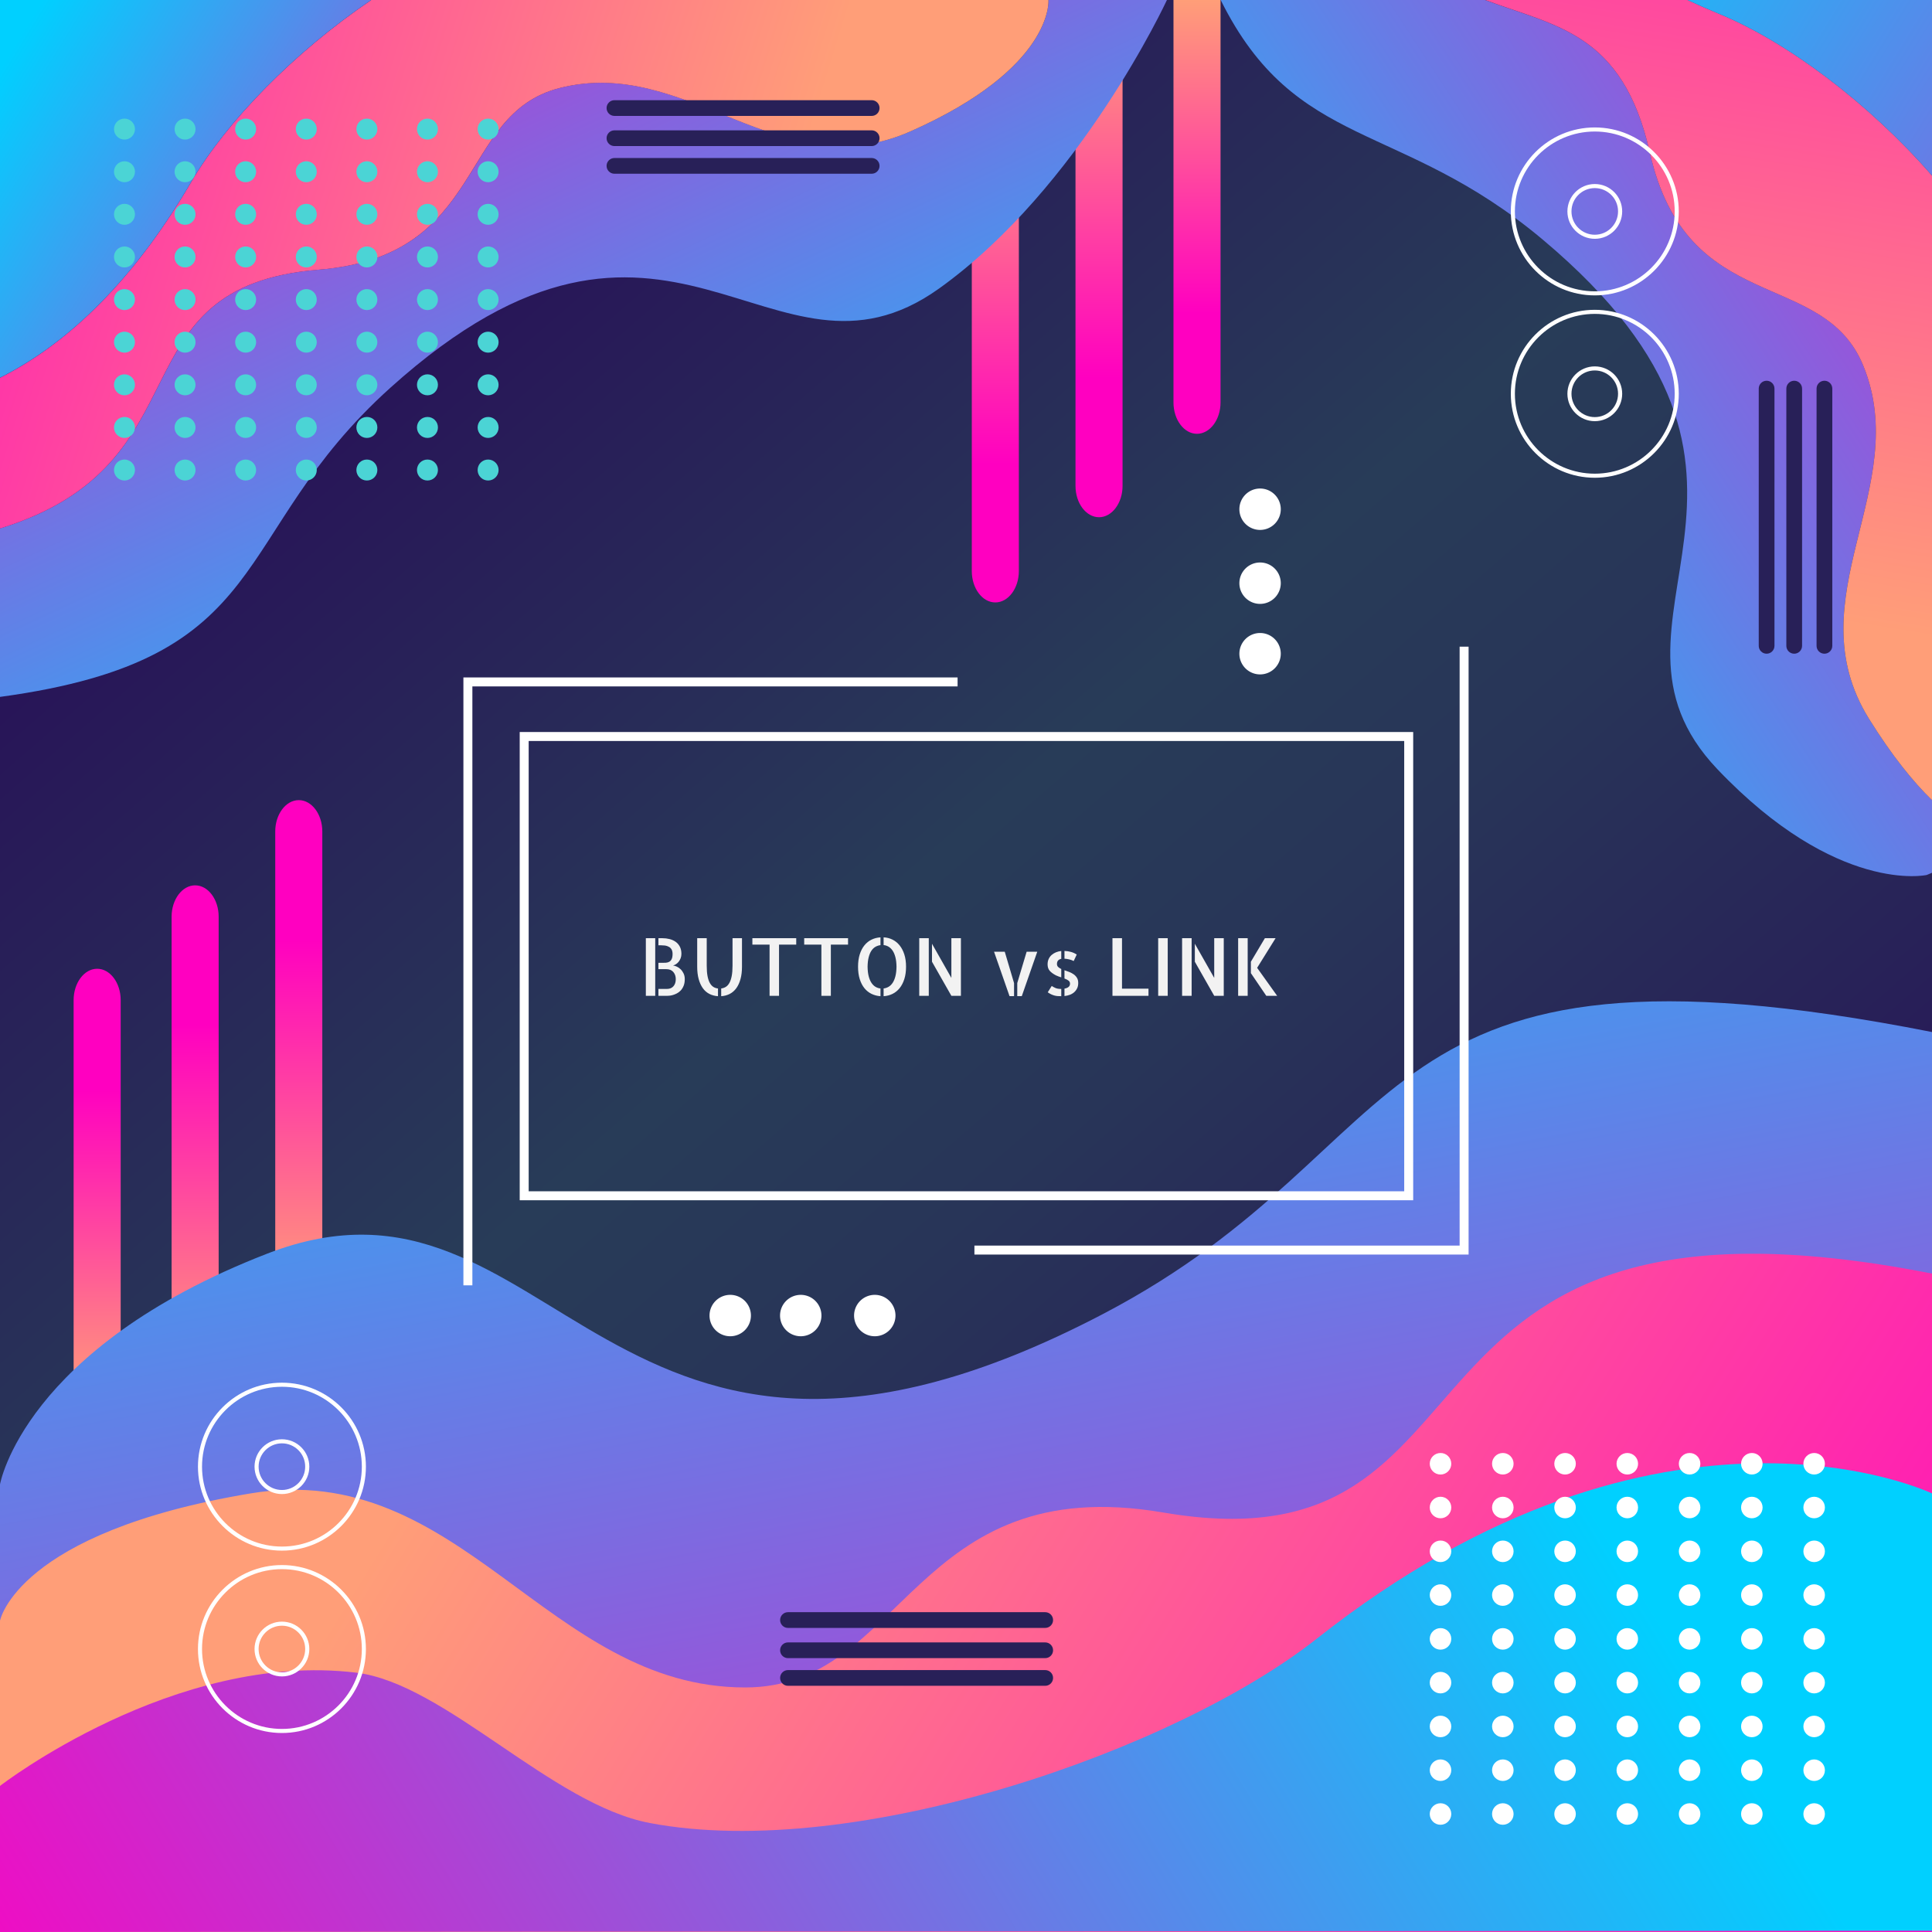 <?xml version="1.0" encoding="utf-8"?>
<svg id="master-artboard" viewBox="0 0 2800 2800" version="1.1" xmlns="http://www.w3.org/2000/svg" x="0px" y="0px" width="2800px" height="2800px" enable-background="new 0 0 2800 2800"><rect x="0" y="0" width="2800" height="2800" fill="#808080" stroke="none"/><defs><style id="ee-google-fonts">@import url(https://fonts.googleapis.com/css?family=Allerta+Stencil:400);</style></defs>
<linearGradient id="SVGID_1_" gradientUnits="userSpaceOnUse" x1="600.3" y1="478.183" x2="2196.282" y2="2317.876">
		<stop offset="0" style="stop-color:#281458"/>
		<stop offset="0.441" style="stop-color:#283C58"/>
		<stop offset="0.612" style="stop-color:#283558"/>
		<stop offset="0.856" style="stop-color:#282258"/>
		<stop offset="1" style="stop-color:#281458"/>
	</linearGradient><path d="M 0 0 H 2800 V 2800 H 0 V 0 Z" fill="url(#SVGID_1_)" transform="matrix(1, 0, 0, 1, 0, 0)"/><linearGradient id="SVGID_2_" gradientUnits="userSpaceOnUse" x1="3084.196" y1="671.649" x2="3084.196" y2="1209.12" gradientTransform="matrix(-1 0 0 -1 3366.996 2678.709)">
			<stop offset="0" style="stop-color:#FF9E78"/>
			<stop offset="0.973" style="stop-color:#FF00C0"/>
		</linearGradient><path fill="url(#SVGID_2_)" d="M316.9,2007.1v-678.6c0-25-15.3-45.4-34.1-45.4c-18.7,0-34.1,20.4-34.1,45.4v678.6H316.9z" transform="matrix(1, 0, 0, 1, 0, 0)"/><linearGradient id="SVGID_3_" gradientUnits="userSpaceOnUse" x1="2933.935" y1="795.165" x2="2933.935" y2="1332.635" gradientTransform="matrix(-1 0 0 -1 3366.996 2678.709)">
			<stop offset="0" style="stop-color:#FF9E78"/>
			<stop offset="0.973" style="stop-color:#FF00C0"/>
		</linearGradient><path fill="url(#SVGID_3_)" d="M467.1,1883.5V1205c0-25-15.3-45.4-34.1-45.4c-18.7,0-34.1,20.4-34.1,45.4v678.6H467.1z" transform="matrix(1, 0, 0, 1, 0, 0)"/><linearGradient id="SVGID_4_" gradientUnits="userSpaceOnUse" x1="3226.196" y1="646.025" x2="3226.196" y2="1112.727" gradientTransform="matrix(-1 0 0 -1 3366.996 2678.709)">
			<stop offset="0" style="stop-color:#FF9E78"/>
			<stop offset="0.973" style="stop-color:#FF00C0"/>
		</linearGradient><path fill="url(#SVGID_4_)" d="M174.9,2032.7v-583.3c0-25-15.3-45.4-34.1-45.4c-18.7,0-34.1,20.4-34.1,45.4v583.3H174.9z" transform="matrix(1, 0, 0, 1, 0, 0)"/><linearGradient id="SVGID_5_" gradientUnits="userSpaceOnUse" x1="1592.781" y1="25.623" x2="1592.781" y2="563.094">
			<stop offset="0" style="stop-color:#FF9E78"/>
			<stop offset="0.973" style="stop-color:#FF00C0"/>
		</linearGradient><path fill="url(#SVGID_5_)" d="M1558.7,25.6v678.6c0,25,15.3,45.4,34.1,45.4c18.7,0,34.1-20.4,34.1-45.4V25.6H1558.7z" transform="matrix(1, 0, 0, 1, 0, 0)"/><linearGradient id="SVGID_6_" gradientUnits="userSpaceOnUse" x1="1442.52" y1="149.139" x2="1442.52" y2="686.61">
			<stop offset="0" style="stop-color:#FF9E78"/>
			<stop offset="0.973" style="stop-color:#FF00C0"/>
		</linearGradient><path fill="url(#SVGID_6_)" d="M1408.4,149.1v678.6c0,25,15.3,45.4,34.1,45.4c18.7,0,34.1-20.4,34.1-45.4V149.1H1408.4z" transform="matrix(1, 0, 0, 1, 0, 0)"/><linearGradient id="SVGID_7_" gradientUnits="userSpaceOnUse" x1="1734.781" y1="0" x2="1734.781" y2="466.701">
			<stop offset="0" style="stop-color:#FF9E78"/>
			<stop offset="0.973" style="stop-color:#FF00C0"/>
		</linearGradient><path fill="url(#SVGID_7_)" d="M1700.7,0v583.3c0,25,15.3,45.4,34.1,45.4c18.7,0,34.1-20.4,34.1-45.4V0H1700.7z" transform="matrix(1, 0, 0, 1, 0, 0)"/><linearGradient id="SVGID_8_" gradientUnits="userSpaceOnUse" x1="1143.167" y1="797.384" x2="1677.491" y2="3606.955">
			<stop offset="1.753826e-03" style="stop-color:#00D0FF"/>
			<stop offset="0.973" style="stop-color:#FF00C0"/>
		</linearGradient><path fill="url(#SVGID_8_)" d="M2800,1495.7V2800H0v-648.7c0,0,34.1-197.3,386.9-334.3c420-163.1,489,465.6,1212.1,87.1&#10;&#9;&#9;&#9;C2069,1658.1,1965.1,1331,2800,1495.7z" transform="matrix(1, 0, 0, 1, 0, 0)"/><linearGradient id="SVGID_9_" gradientUnits="userSpaceOnUse" x1="744.674" y1="1919.236" x2="2816.94" y2="3195.7">
			<stop offset="0" style="stop-color:#FF9E78"/>
			<stop offset="0.973" style="stop-color:#FF00C0"/>
		</linearGradient><path fill="url(#SVGID_9_)" d="M2800,1845.8V2800H0v-451.1c0,0,23.9-127.9,362.9-184.5c305.6-51,430,281.2,717.1,281.2&#10;&#9;&#9;&#9;c231,0,243-315.6,606.1-253.5C2208.9,2281.5,1965.1,1681.1,2800,1845.8z" transform="matrix(1, 0, 0, 1, 0, 0)"/><linearGradient id="SVGID_10_" gradientUnits="userSpaceOnUse" x1="762.56" y1="2145.148" x2="2908.658" y2="3467.09" gradientTransform="matrix(-1 0 0 1 3049.6 0)">
			<stop offset="1.753826e-03" style="stop-color:#00D0FF"/>
			<stop offset="0.973" style="stop-color:#FF00C0"/>
		</linearGradient><path fill="url(#SVGID_10_)" d="M0,2800l2800-1.8v-633.8c0,0-389-186.5-891.9,210.7c-204,161.1-667.7,323.3-966.1,267&#10;&#9;&#9;&#9;c-142.6-26.9-297-202.5-426-218C252.6,2392.5,0,2588.3,0,2588.3V2800z" transform="matrix(1, 0, 0, 1, 0, 0)"/><linearGradient id="SVGID_11_" gradientUnits="userSpaceOnUse" x1="2058.617" y1="531.08" x2="2413.887" y2="2399.149" gradientTransform="matrix(-0.969 0.248 -0.248 -0.969 3273.976 1154.174)">
			<stop offset="1.753826e-03" style="stop-color:#00D0FF"/>
			<stop offset="0.973" style="stop-color:#FF00C0"/>
		</linearGradient><path fill="url(#SVGID_11_)" d="M565.8,561.9c403.4-363,551.4,30.6,795.1-143.7C1565.6,271.8,1691.2,0,1691.2,0h-171.7&#10;&#9;&#9;&#9;c0,0.4,8.3,98.4-200.3,190.5c-188.4,83.2-323.3-110.3-508.2-63c-148.8,38.1-104.5,243.4-348.6,263.2&#10;&#9;&#9;&#9;C161.7,415.2,305.4,672.2,0,765.8V1010C405.3,955.1,328,776,565.8,561.9z" transform="matrix(1, 0, 0, 1, 0, 0)"/><linearGradient id="SVGID_12_" gradientUnits="userSpaceOnUse" x1="1953.126" y1="1190.873" x2="3325.474" y2="2036.205" gradientTransform="matrix(-0.969 0.248 -0.248 -0.969 3273.976 1154.174)">
			<stop offset="0" style="stop-color:#FF9E78"/>
			<stop offset="0.973" style="stop-color:#FF00C0"/>
		</linearGradient><path fill="url(#SVGID_12_)" d="M462.3,390.8c244.1-19.8,199.8-225.1,348.6-263.2c184.9-47.3,319.8,146.2,508.2,63&#10;&#9;&#9;&#9;C1527.8,98.4,1519.5,0.4,1519.5,0l0,0H538C426.8,75.3,328.8,175.5,277.3,263.4C185.9,419.8,87.2,503.6,0,547.5v218.4&#10;&#9;&#9;&#9;C305.4,672.2,161.7,415.2,462.3,390.8z" transform="matrix(1, 0, 0, 1, 0, 0)"/><linearGradient id="SVGID_13_" gradientUnits="userSpaceOnUse" x1="-5.827" y1="104.447" x2="899.599" y2="662.167">
			<stop offset="1.753826e-03" style="stop-color:#00D0FF"/>
			<stop offset="0.973" style="stop-color:#FF00C0"/>
		</linearGradient><path fill="url(#SVGID_13_)" d="M358.9,0h-44.6H0v91.8v455.6c87.2-43.8,185.9-127.6,277.3-284C328.8,175.5,426.8,75.3,538,0H358.9&#10;&#9;&#9;&#9;z" transform="matrix(1, 0, 0, 1, 0, 0)"/><linearGradient id="SVGID_14_" gradientUnits="userSpaceOnUse" x1="271.032" y1="488.446" x2="626.301" y2="2356.516" gradientTransform="matrix(-0.38 -0.925 0.925 -0.38 1379.446 1431.971)">
			<stop offset="1.753826e-03" style="stop-color:#00D0FF"/>
			<stop offset="0.973" style="stop-color:#FF00C0"/>
		</linearGradient><path fill="url(#SVGID_14_)" d="M2235.9,347.3c415.7,348.9,46.5,550.3,253,767.4c173.5,182.3,303.4,153.4,303.4,153.4l7.7-3.2&#10;&#9;&#9;&#9;v-105.4c-27-26.2-57.8-63.8-91.4-118c-108.6-175,64.2-335.5-8.4-512.1c-58.4-142.1-255.6-69.6-309.2-308.6&#10;&#9;&#9;&#9;C2351.9,46.8,2253.9,38.1,2152.3,0h-383.2C1877.9,219,2028.9,173.5,2235.9,347.3z" transform="matrix(1, 0, 0, 1, 0, 0)"/><linearGradient id="SVGID_15_" gradientUnits="userSpaceOnUse" x1="126.091" y1="1187.549" x2="1503.925" y2="2036.26" gradientTransform="matrix(-0.38 -0.925 0.925 -0.38 1379.446 1431.971)">
			<stop offset="0" style="stop-color:#FF9E78"/>
			<stop offset="0.973" style="stop-color:#FF00C0"/>
		</linearGradient><path fill="url(#SVGID_15_)" d="M2391,220.9c53.6,238.9,250.7,166.5,309.2,308.6c72.6,176.5-100.2,337.1,8.4,512.1&#10;&#9;&#9;&#9;c33.6,54.1,64.4,91.8,91.4,118V254.4c-91.8-105.3-210.3-194-308.6-234.4c-15.9-6.5-31.2-13.2-45.9-20.1h-293.2&#10;&#9;&#9;&#9;C2253.9,38.1,2351.9,46.8,2391,220.9z" transform="matrix(1, 0, 0, 1, 0, 0)"/><linearGradient id="SVGID_16_" gradientUnits="userSpaceOnUse" x1="2260.235" y1="-205.267" x2="3775.92" y2="728.357">
			<stop offset="1.753826e-03" style="stop-color:#00D0FF"/>
			<stop offset="0.973" style="stop-color:#FF00C0"/>
		</linearGradient><path fill="url(#SVGID_16_)" d="M2737.2,0h-291.7c14.7,6.8,29.9,13.5,45.9,20.1c98.3,40.4,216.8,129.1,308.6,234.4V152.8V0H2737.2&#10;&#9;&#9;&#9;z" transform="matrix(1, 0, 0, 1, 0, 0)"/><g transform="matrix(1, 0, 0, 1, 0, 0)">
			<path fill="#4BD4D5" d="M195.6,187.1c0,8.4-6.8,15.2-15.2,15.2c-8.4,0-15.2-6.8-15.2-15.2c0-8.4,6.8-15.2,15.2-15.2&#10;&#9;&#9;&#9;&#9;C188.8,171.9,195.6,178.7,195.6,187.1z"/>
			<path fill="#4BD4D5" d="M283.4,187.1c0,8.4-6.8,15.2-15.2,15.2c-8.4,0-15.2-6.8-15.2-15.2c0-8.4,6.8-15.2,15.2-15.2&#10;&#9;&#9;&#9;&#9;C276.6,171.9,283.4,178.7,283.4,187.1z"/>
			<path fill="#4BD4D5" d="M371.2,187.1c0,8.4-6.8,15.2-15.2,15.2c-8.4,0-15.2-6.8-15.2-15.2c0-8.4,6.8-15.2,15.2-15.2&#10;&#9;&#9;&#9;&#9;C364.4,171.9,371.2,178.7,371.2,187.1z"/>
			<path fill="#4BD4D5" d="M459.1,187.1c0,8.4-6.8,15.2-15.2,15.2c-8.4,0-15.2-6.8-15.2-15.2c0-8.4,6.8-15.2,15.2-15.2&#10;&#9;&#9;&#9;&#9;C452.3,171.9,459.1,178.7,459.1,187.1z"/>
			<path fill="#4BD4D5" d="M546.9,187.1c0,8.4-6.8,15.2-15.2,15.2c-8.4,0-15.2-6.8-15.2-15.2c0-8.4,6.8-15.2,15.2-15.2&#10;&#9;&#9;&#9;&#9;C540.1,171.9,546.9,178.7,546.9,187.1z"/>
			<path fill="#4BD4D5" d="M634.7,187.1c0,8.4-6.8,15.2-15.2,15.2c-8.4,0-15.2-6.8-15.2-15.2c0-8.4,6.8-15.2,15.2-15.2&#10;&#9;&#9;&#9;&#9;C627.9,171.9,634.7,178.7,634.7,187.1z"/>
			<path fill="#4BD4D5" d="M722.6,187.1c0,8.4-6.8,15.2-15.2,15.2c-8.4,0-15.2-6.8-15.2-15.2c0-8.4,6.8-15.2,15.2-15.2&#10;&#9;&#9;&#9;&#9;C715.8,171.9,722.6,178.7,722.6,187.1z"/>
		</g><path fill="#4BD4D5" d="M195.6,248.9c0,8.4-6.8,15.2-15.2,15.2c-8.4,0-15.2-6.8-15.2-15.2c0-8.4,6.8-15.2,15.2-15.2&#10;&#9;&#9;&#9;&#9;C188.8,233.7,195.6,240.5,195.6,248.9z" transform="matrix(1, 0, 0, 1, 0, 0)"/><path fill="#4BD4D5" d="M283.4,248.9c0,8.4-6.8,15.2-15.2,15.2c-8.4,0-15.2-6.8-15.2-15.2c0-8.4,6.8-15.2,15.2-15.2&#10;&#9;&#9;&#9;&#9;C276.6,233.7,283.4,240.5,283.4,248.9z" transform="matrix(1, 0, 0, 1, 0, 0)"/><path fill="#4BD4D5" d="M371.2,248.9c0,8.4-6.8,15.2-15.2,15.2c-8.4,0-15.2-6.8-15.2-15.2c0-8.4,6.8-15.2,15.2-15.2&#10;&#9;&#9;&#9;&#9;C364.4,233.7,371.2,240.5,371.2,248.9z" transform="matrix(1, 0, 0, 1, 0, 0)"/><path fill="#4BD4D5" d="M459.1,248.9c0,8.4-6.8,15.2-15.2,15.2c-8.4,0-15.2-6.8-15.2-15.2c0-8.4,6.8-15.2,15.2-15.2&#10;&#9;&#9;&#9;&#9;C452.3,233.7,459.1,240.5,459.1,248.9z" transform="matrix(1, 0, 0, 1, 0, 0)"/><path fill="#4BD4D5" d="M546.9,248.9c0,8.4-6.8,15.2-15.2,15.2c-8.4,0-15.2-6.8-15.2-15.2c0-8.4,6.8-15.2,15.2-15.2&#10;&#9;&#9;&#9;&#9;C540.1,233.7,546.9,240.5,546.9,248.9z" transform="matrix(1, 0, 0, 1, 0, 0)"/><path fill="#4BD4D5" d="M634.7,248.9c0,8.4-6.8,15.2-15.2,15.2c-8.4,0-15.2-6.8-15.2-15.2c0-8.4,6.8-15.2,15.2-15.2&#10;&#9;&#9;&#9;&#9;C627.9,233.7,634.7,240.5,634.7,248.9z" transform="matrix(1, 0, 0, 1, 0, 0)"/><path fill="#4BD4D5" d="M722.6,248.9c0,8.4-6.8,15.2-15.2,15.2c-8.4,0-15.2-6.8-15.2-15.2c0-8.4,6.8-15.2,15.2-15.2&#10;&#9;&#9;&#9;&#9;C715.8,233.7,722.6,240.5,722.6,248.9z" transform="matrix(1, 0, 0, 1, 0, 0)"/><path fill="#4BD4D5" d="M195.6,310.6c0,8.4-6.8,15.2-15.2,15.2c-8.4,0-15.2-6.8-15.2-15.2c0-8.4,6.8-15.2,15.2-15.2&#10;&#9;&#9;&#9;&#9;C188.8,295.4,195.6,302.2,195.6,310.6z" transform="matrix(1, 0, 0, 1, 0, 0)"/><path fill="#4BD4D5" d="M283.4,310.6c0,8.4-6.8,15.2-15.2,15.2c-8.4,0-15.2-6.8-15.2-15.2c0-8.4,6.8-15.2,15.2-15.2&#10;&#9;&#9;&#9;&#9;C276.6,295.4,283.4,302.2,283.4,310.6z" transform="matrix(1, 0, 0, 1, 0, 0)"/><path fill="#4BD4D5" d="M371.2,310.6c0,8.4-6.8,15.2-15.2,15.2c-8.4,0-15.2-6.8-15.2-15.2c0-8.4,6.8-15.2,15.2-15.2&#10;&#9;&#9;&#9;&#9;C364.4,295.4,371.2,302.2,371.2,310.6z" transform="matrix(1, 0, 0, 1, 0, 0)"/><path fill="#4BD4D5" d="M459.1,310.6c0,8.4-6.8,15.2-15.2,15.2c-8.4,0-15.2-6.8-15.2-15.2c0-8.4,6.8-15.2,15.2-15.2&#10;&#9;&#9;&#9;&#9;C452.3,295.4,459.1,302.2,459.1,310.6z" transform="matrix(1, 0, 0, 1, 0, 0)"/><path fill="#4BD4D5" d="M546.9,310.6c0,8.4-6.8,15.2-15.2,15.2c-8.4,0-15.2-6.8-15.2-15.2c0-8.4,6.8-15.2,15.2-15.2&#10;&#9;&#9;&#9;&#9;C540.1,295.4,546.9,302.2,546.9,310.6z" transform="matrix(1, 0, 0, 1, 0, 0)"/><path fill="#4BD4D5" d="M634.7,310.6c0,8.4-6.8,15.2-15.2,15.2c-8.4,0-15.2-6.8-15.2-15.2c0-8.4,6.8-15.2,15.2-15.2&#10;&#9;&#9;&#9;&#9;C627.9,295.4,634.7,302.2,634.7,310.6z" transform="matrix(1, 0, 0, 1, 0, 0)"/><path fill="#4BD4D5" d="M722.6,310.6c0,8.4-6.8,15.2-15.2,15.2c-8.4,0-15.2-6.8-15.2-15.2c0-8.4,6.8-15.2,15.2-15.2&#10;&#9;&#9;&#9;&#9;C715.8,295.4,722.6,302.2,722.6,310.6z" transform="matrix(1, 0, 0, 1, 0, 0)"/><path fill="#4BD4D5" d="M195.6,372.4c0,8.4-6.8,15.2-15.2,15.2c-8.4,0-15.2-6.8-15.2-15.2c0-8.4,6.8-15.2,15.2-15.2&#10;&#9;&#9;&#9;&#9;C188.8,357.2,195.6,364,195.6,372.4z" transform="matrix(1, 0, 0, 1, 0, 0)"/><path fill="#4BD4D5" d="M283.4,372.4c0,8.4-6.8,15.2-15.2,15.2c-8.4,0-15.2-6.8-15.2-15.2c0-8.4,6.8-15.2,15.2-15.2&#10;&#9;&#9;&#9;&#9;C276.6,357.2,283.4,364,283.4,372.4z" transform="matrix(1, 0, 0, 1, 0, 0)"/><path fill="#4BD4D5" d="M371.2,372.4c0,8.4-6.8,15.2-15.2,15.2c-8.4,0-15.2-6.8-15.2-15.2c0-8.4,6.8-15.2,15.2-15.2&#10;&#9;&#9;&#9;&#9;C364.4,357.2,371.2,364,371.2,372.4z" transform="matrix(1, 0, 0, 1, 0, 0)"/><path fill="#4BD4D5" d="M459.1,372.4c0,8.4-6.8,15.2-15.2,15.2c-8.4,0-15.2-6.8-15.2-15.2c0-8.4,6.8-15.2,15.2-15.2&#10;&#9;&#9;&#9;&#9;C452.3,357.2,459.1,364,459.1,372.4z" transform="matrix(1, 0, 0, 1, 0, 0)"/><path fill="#4BD4D5" d="M546.9,372.4c0,8.4-6.8,15.2-15.2,15.2c-8.4,0-15.2-6.8-15.2-15.2c0-8.4,6.8-15.2,15.2-15.2&#10;&#9;&#9;&#9;&#9;C540.1,357.2,546.9,364,546.9,372.4z" transform="matrix(1, 0, 0, 1, 0, 0)"/><path fill="#4BD4D5" d="M634.7,372.4c0,8.4-6.8,15.2-15.2,15.2c-8.4,0-15.2-6.8-15.2-15.2c0-8.4,6.8-15.2,15.2-15.2&#10;&#9;&#9;&#9;&#9;C627.9,357.2,634.7,364,634.7,372.4z" transform="matrix(1, 0, 0, 1, 0, 0)"/><path fill="#4BD4D5" d="M722.6,372.4c0,8.4-6.8,15.2-15.2,15.2c-8.4,0-15.2-6.8-15.2-15.2c0-8.4,6.8-15.2,15.2-15.2&#10;&#9;&#9;&#9;&#9;C715.8,357.2,722.6,364,722.6,372.4z" transform="matrix(1, 0, 0, 1, 0, 0)"/><path fill="#4BD4D5" d="M195.6,434.2c0,8.4-6.8,15.2-15.2,15.2c-8.4,0-15.2-6.8-15.2-15.2S172,419,180.4,419&#10;&#9;&#9;&#9;&#9;C188.8,419,195.6,425.8,195.6,434.2z" transform="matrix(1, 0, 0, 1, 0, 0)"/><path fill="#4BD4D5" d="M283.4,434.2c0,8.4-6.8,15.2-15.2,15.2c-8.4,0-15.2-6.8-15.2-15.2s6.8-15.2,15.2-15.2&#10;&#9;&#9;&#9;&#9;C276.6,419,283.4,425.8,283.4,434.2z" transform="matrix(1, 0, 0, 1, 0, 0)"/><path fill="#4BD4D5" d="M371.2,434.2c0,8.4-6.8,15.2-15.2,15.2c-8.4,0-15.2-6.8-15.2-15.2c0-8.4,6.8-15.2,15.2-15.2&#10;&#9;&#9;&#9;&#9;C364.4,419,371.2,425.8,371.2,434.2z" transform="matrix(1, 0, 0, 1, 0, 0)"/><path fill="#4BD4D5" d="M459.1,434.2c0,8.4-6.8,15.2-15.2,15.2c-8.4,0-15.2-6.8-15.2-15.2c0-8.4,6.8-15.2,15.2-15.2&#10;&#9;&#9;&#9;&#9;C452.3,419,459.1,425.8,459.1,434.2z" transform="matrix(1, 0, 0, 1, 0, 0)"/><path fill="#4BD4D5" d="M546.9,434.2c0,8.4-6.8,15.2-15.2,15.2c-8.4,0-15.2-6.8-15.2-15.2c0-8.4,6.8-15.2,15.2-15.2&#10;&#9;&#9;&#9;&#9;C540.1,419,546.9,425.8,546.9,434.2z" transform="matrix(1, 0, 0, 1, 0, 0)"/><path fill="#4BD4D5" d="M634.7,434.2c0,8.4-6.8,15.2-15.2,15.2c-8.4,0-15.2-6.8-15.2-15.2s6.8-15.2,15.2-15.2&#10;&#9;&#9;&#9;&#9;C627.9,419,634.7,425.8,634.7,434.2z" transform="matrix(1, 0, 0, 1, 0, 0)"/><path fill="#4BD4D5" d="M722.6,434.2c0,8.4-6.8,15.2-15.2,15.2c-8.4,0-15.2-6.8-15.2-15.2S699,419,707.3,419&#10;&#9;&#9;&#9;&#9;C715.8,419,722.6,425.8,722.6,434.2z" transform="matrix(1, 0, 0, 1, 0, 0)"/><path fill="#4BD4D5" d="M195.6,495.9c0,8.4-6.8,15.2-15.2,15.2c-8.4,0-15.2-6.8-15.2-15.2c0-8.4,6.8-15.2,15.2-15.2&#10;&#9;&#9;&#9;&#9;C188.8,480.7,195.6,487.5,195.6,495.9z" transform="matrix(1, 0, 0, 1, 0, 0)"/><path fill="#4BD4D5" d="M283.4,495.9c0,8.4-6.8,15.2-15.2,15.2c-8.4,0-15.2-6.8-15.2-15.2c0-8.4,6.8-15.2,15.2-15.2&#10;&#9;&#9;&#9;&#9;C276.6,480.7,283.4,487.5,283.4,495.9z" transform="matrix(1, 0, 0, 1, 0, 0)"/><path fill="#4BD4D5" d="M371.2,495.9c0,8.4-6.8,15.2-15.2,15.2c-8.4,0-15.2-6.8-15.2-15.2c0-8.4,6.8-15.2,15.2-15.2&#10;&#9;&#9;&#9;&#9;C364.4,480.7,371.2,487.5,371.2,495.9z" transform="matrix(1, 0, 0, 1, 0, 0)"/><path fill="#4BD4D5" d="M459.1,495.9c0,8.4-6.8,15.2-15.2,15.2c-8.4,0-15.2-6.8-15.2-15.2c0-8.4,6.8-15.2,15.2-15.2&#10;&#9;&#9;&#9;&#9;C452.3,480.7,459.1,487.5,459.1,495.9z" transform="matrix(1, 0, 0, 1, 0, 0)"/><path fill="#4BD4D5" d="M546.9,495.9c0,8.4-6.8,15.2-15.2,15.2c-8.4,0-15.2-6.8-15.2-15.2c0-8.4,6.8-15.2,15.2-15.2&#10;&#9;&#9;&#9;&#9;C540.1,480.7,546.9,487.5,546.9,495.9z" transform="matrix(1, 0, 0, 1, 0, 0)"/><path fill="#4BD4D5" d="M634.7,495.9c0,8.4-6.8,15.2-15.2,15.2c-8.4,0-15.2-6.8-15.2-15.2c0-8.4,6.8-15.2,15.2-15.2&#10;&#9;&#9;&#9;&#9;C627.9,480.7,634.7,487.5,634.7,495.9z" transform="matrix(1, 0, 0, 1, 0, 0)"/><path fill="#4BD4D5" d="M722.6,495.9c0,8.4-6.8,15.2-15.2,15.2c-8.4,0-15.2-6.8-15.2-15.2c0-8.4,6.8-15.2,15.2-15.2&#10;&#9;&#9;&#9;&#9;C715.8,480.7,722.6,487.5,722.6,495.9z" transform="matrix(1, 0, 0, 1, 0, 0)"/><path fill="#4BD4D5" d="M195.6,557.7c0,8.4-6.8,15.2-15.2,15.2c-8.4,0-15.2-6.8-15.2-15.2c0-8.4,6.8-15.2,15.2-15.2&#10;&#9;&#9;&#9;&#9;C188.8,542.5,195.6,549.3,195.6,557.7z" transform="matrix(1, 0, 0, 1, 0, 0)"/><path fill="#4BD4D5" d="M283.4,557.7c0,8.4-6.8,15.2-15.2,15.2c-8.4,0-15.2-6.8-15.2-15.2c0-8.4,6.8-15.2,15.2-15.2&#10;&#9;&#9;&#9;&#9;C276.6,542.5,283.4,549.3,283.4,557.7z" transform="matrix(1, 0, 0, 1, 0, 0)"/><path fill="#4BD4D5" d="M371.2,557.7c0,8.4-6.8,15.2-15.2,15.2c-8.4,0-15.2-6.8-15.2-15.2c0-8.4,6.8-15.2,15.2-15.2&#10;&#9;&#9;&#9;&#9;C364.4,542.5,371.2,549.3,371.2,557.7z" transform="matrix(1, 0, 0, 1, 0, 0)"/><path fill="#4BD4D5" d="M459.1,557.7c0,8.4-6.8,15.2-15.2,15.2c-8.4,0-15.2-6.8-15.2-15.2c0-8.4,6.8-15.2,15.2-15.2&#10;&#9;&#9;&#9;&#9;C452.3,542.5,459.1,549.3,459.1,557.7z" transform="matrix(1, 0, 0, 1, 0, 0)"/><path fill="#4BD4D5" d="M546.9,557.7c0,8.4-6.8,15.2-15.2,15.2c-8.4,0-15.2-6.8-15.2-15.2c0-8.4,6.8-15.2,15.2-15.2&#10;&#9;&#9;&#9;&#9;C540.1,542.5,546.9,549.3,546.9,557.7z" transform="matrix(1, 0, 0, 1, 0, 0)"/><path fill="#4BD4D5" d="M634.7,557.7c0,8.4-6.8,15.2-15.2,15.2c-8.4,0-15.2-6.8-15.2-15.2c0-8.4,6.8-15.2,15.2-15.2&#10;&#9;&#9;&#9;&#9;C627.9,542.5,634.7,549.3,634.7,557.7z" transform="matrix(1, 0, 0, 1, 0, 0)"/><path fill="#4BD4D5" d="M722.6,557.7c0,8.4-6.8,15.2-15.2,15.2c-8.4,0-15.2-6.8-15.2-15.2c0-8.4,6.8-15.2,15.2-15.2&#10;&#9;&#9;&#9;&#9;C715.8,542.5,722.6,549.3,722.6,557.7z" transform="matrix(1, 0, 0, 1, 0, 0)"/><path fill="#4BD4D5" d="M195.6,619.5c0,8.4-6.8,15.2-15.2,15.2c-8.4,0-15.2-6.8-15.2-15.2c0-8.4,6.8-15.2,15.2-15.2&#10;&#9;&#9;&#9;&#9;C188.8,604.2,195.6,611.1,195.6,619.5z" transform="matrix(1, 0, 0, 1, 0, 0)"/><path fill="#4BD4D5" d="M283.4,619.5c0,8.4-6.8,15.2-15.2,15.2c-8.4,0-15.2-6.8-15.2-15.2c0-8.4,6.8-15.2,15.2-15.2&#10;&#9;&#9;&#9;&#9;C276.6,604.2,283.4,611.1,283.4,619.5z" transform="matrix(1, 0, 0, 1, 0, 0)"/><path fill="#4BD4D5" d="M371.2,619.5c0,8.4-6.8,15.2-15.2,15.2c-8.4,0-15.2-6.8-15.2-15.2c0-8.4,6.8-15.2,15.2-15.2&#10;&#9;&#9;&#9;&#9;C364.4,604.2,371.2,611,371.2,619.5z" transform="matrix(1, 0, 0, 1, 0, 0)"/><path fill="#4BD4D5" d="M459.1,619.5c0,8.4-6.8,15.2-15.2,15.2c-8.4,0-15.2-6.8-15.2-15.2c0-8.4,6.8-15.2,15.2-15.2&#10;&#9;&#9;&#9;&#9;C452.3,604.2,459.1,611,459.1,619.5z" transform="matrix(1, 0, 0, 1, 0, 0)"/><path fill="#4BD4D5" d="M546.9,619.5c0,8.4-6.8,15.2-15.2,15.2c-8.4,0-15.2-6.8-15.2-15.2c0-8.4,6.8-15.2,15.2-15.2&#10;&#9;&#9;&#9;&#9;C540.1,604.2,546.9,611,546.9,619.5z" transform="matrix(1, 0, 0, 1, 0, 0)"/><path fill="#4BD4D5" d="M634.7,619.5c0,8.4-6.8,15.2-15.2,15.2c-8.4,0-15.2-6.8-15.2-15.2c0-8.4,6.8-15.2,15.2-15.2&#10;&#9;&#9;&#9;&#9;C627.9,604.2,634.7,611.1,634.7,619.5z" transform="matrix(1, 0, 0, 1, 0, 0)"/><path fill="#4BD4D5" d="M722.6,619.5c0,8.4-6.8,15.2-15.2,15.2c-8.4,0-15.2-6.8-15.2-15.2c0-8.4,6.8-15.2,15.2-15.2&#10;&#9;&#9;&#9;&#9;C715.8,604.2,722.6,611.1,722.6,619.5z" transform="matrix(1, 0, 0, 1, 0, 0)"/><path fill="#4BD4D5" d="M195.6,681.2c0,8.4-6.8,15.2-15.2,15.2c-8.4,0-15.2-6.8-15.2-15.2c0-8.4,6.8-15.2,15.2-15.2&#10;&#9;&#9;&#9;&#9;C188.8,666,195.6,672.8,195.6,681.2z" transform="matrix(1, 0, 0, 1, 0, 0)"/><path fill="#4BD4D5" d="M283.4,681.2c0,8.4-6.8,15.2-15.2,15.2c-8.4,0-15.2-6.8-15.2-15.2c0-8.4,6.8-15.2,15.2-15.2&#10;&#9;&#9;&#9;&#9;C276.6,666,283.4,672.8,283.4,681.2z" transform="matrix(1, 0, 0, 1, 0, 0)"/><path fill="#4BD4D5" d="M371.2,681.2c0,8.4-6.8,15.2-15.2,15.2c-8.4,0-15.2-6.8-15.2-15.2c0-8.4,6.8-15.2,15.2-15.2&#10;&#9;&#9;&#9;&#9;C364.4,666,371.2,672.8,371.2,681.2z" transform="matrix(1, 0, 0, 1, 0, 0)"/><path fill="#4BD4D5" d="M459.1,681.2c0,8.4-6.8,15.2-15.2,15.2c-8.4,0-15.2-6.8-15.2-15.2c0-8.4,6.8-15.2,15.2-15.2&#10;&#9;&#9;&#9;&#9;C452.3,666,459.1,672.8,459.1,681.2z" transform="matrix(1, 0, 0, 1, 0, 0)"/><path fill="#4BD4D5" d="M546.9,681.2c0,8.4-6.8,15.2-15.2,15.2c-8.4,0-15.2-6.8-15.2-15.2c0-8.4,6.8-15.2,15.2-15.2&#10;&#9;&#9;&#9;&#9;C540.1,666,546.9,672.8,546.9,681.2z" transform="matrix(1, 0, 0, 1, 0, 0)"/><path fill="#4BD4D5" d="M634.7,681.2c0,8.4-6.8,15.2-15.2,15.2c-8.4,0-15.2-6.8-15.2-15.2c0-8.4,6.8-15.2,15.2-15.2&#10;&#9;&#9;&#9;&#9;C627.9,666,634.7,672.8,634.7,681.2z" transform="matrix(1, 0, 0, 1, 0, 0)"/><path fill="#4BD4D5" d="M722.6,681.2c0,8.4-6.8,15.2-15.2,15.2c-8.4,0-15.2-6.8-15.2-15.2c0-8.4,6.8-15.2,15.2-15.2&#10;&#9;&#9;&#9;&#9;C715.8,666,722.6,672.8,722.6,681.2z" transform="matrix(1, 0, 0, 1, 0, 0)"/><g transform="matrix(1, 0, 0, 1, 0, 0)">
			<path fill="#FFFFFF" d="M2103.3,2121.4c0,8.6-7,15.6-15.6,15.6c-8.6,0-15.6-7-15.6-15.6c0-8.6,7-15.6,15.6-15.6&#10;&#9;&#9;&#9;&#9;C2096.3,2105.7,2103.3,2112.7,2103.3,2121.4z"/>
			<path fill="#FFFFFF" d="M2193.6,2121.4c0,8.6-7,15.6-15.6,15.6c-8.6,0-15.6-7-15.6-15.6c0-8.6,7-15.6,15.6-15.6&#10;&#9;&#9;&#9;&#9;C2186.6,2105.7,2193.6,2112.7,2193.6,2121.4z"/>
			<path fill="#FFFFFF" d="M2283.8,2121.4c0,8.6-7,15.6-15.6,15.6c-8.6,0-15.6-7-15.6-15.6c0-8.6,7-15.6,15.6-15.6&#10;&#9;&#9;&#9;&#9;C2276.8,2105.7,2283.8,2112.7,2283.8,2121.4z"/>
			<path fill="#FFFFFF" d="M2374,2121.4c0,8.6-7,15.6-15.6,15.6s-15.6-7-15.6-15.6c0-8.6,7-15.6,15.6-15.6S2374,2112.7,2374,2121.4z&#10;&#9;&#9;&#9;&#9;"/>
			<path fill="#FFFFFF" d="M2464.3,2121.4c0,8.6-7,15.6-15.6,15.6c-8.6,0-15.6-7-15.6-15.6c0-8.6,7-15.6,15.6-15.6&#10;&#9;&#9;&#9;&#9;C2457.3,2105.7,2464.3,2112.7,2464.3,2121.4z"/>
			<path fill="#FFFFFF" d="M2554.5,2121.4c0,8.6-7,15.6-15.6,15.6c-8.6,0-15.6-7-15.6-15.6c0-8.6,7-15.6,15.6-15.6&#10;&#9;&#9;&#9;&#9;C2547.5,2105.7,2554.5,2112.7,2554.5,2121.4z"/>
			<path fill="#FFFFFF" d="M2644.8,2121.4c0,8.6-7,15.6-15.6,15.6c-8.6,0-15.6-7-15.6-15.6c0-8.6,7-15.6,15.6-15.6&#10;&#9;&#9;&#9;&#9;C2637.7,2105.7,2644.8,2112.7,2644.8,2121.4z"/>
		</g><path fill="#FFFFFF" d="M2103.3,2184.8c0,8.6-7,15.6-15.6,15.6c-8.6,0-15.6-7-15.6-15.6c0-8.6,7-15.6,15.6-15.6&#10;&#9;&#9;&#9;&#9;C2096.3,2169.2,2103.3,2176.2,2103.3,2184.8z" transform="matrix(1, 0, 0, 1, 0, 0)"/><path fill="#FFFFFF" d="M2193.6,2184.8c0,8.6-7,15.6-15.6,15.6c-8.6,0-15.6-7-15.6-15.6c0-8.6,7-15.6,15.6-15.6&#10;&#9;&#9;&#9;&#9;C2186.6,2169.2,2193.6,2176.2,2193.6,2184.8z" transform="matrix(1, 0, 0, 1, 0, 0)"/><path fill="#FFFFFF" d="M2283.8,2184.8c0,8.6-7,15.6-15.6,15.6c-8.6,0-15.6-7-15.6-15.6c0-8.6,7-15.6,15.6-15.6&#10;&#9;&#9;&#9;&#9;C2276.8,2169.2,2283.8,2176.2,2283.8,2184.8z" transform="matrix(1, 0, 0, 1, 0, 0)"/><path fill="#FFFFFF" d="M2374,2184.8c0,8.6-7,15.6-15.6,15.6s-15.6-7-15.6-15.6c0-8.6,7-15.6,15.6-15.6S2374,2176.2,2374,2184.8z&#10;&#9;&#9;&#9;&#9;" transform="matrix(1, 0, 0, 1, 0, 0)"/><path fill="#FFFFFF" d="M2464.3,2184.8c0,8.6-7,15.6-15.6,15.6c-8.6,0-15.6-7-15.6-15.6c0-8.6,7-15.6,15.6-15.6&#10;&#9;&#9;&#9;&#9;C2457.3,2169.2,2464.3,2176.2,2464.3,2184.8z" transform="matrix(1, 0, 0, 1, 0, 0)"/><path fill="#FFFFFF" d="M2554.5,2184.8c0,8.6-7,15.6-15.6,15.6c-8.6,0-15.6-7-15.6-15.6c0-8.6,7-15.6,15.6-15.6&#10;&#9;&#9;&#9;&#9;C2547.5,2169.2,2554.5,2176.2,2554.5,2184.8z" transform="matrix(1, 0, 0, 1, 0, 0)"/><path fill="#FFFFFF" d="M2644.8,2184.8c0,8.6-7,15.6-15.6,15.6c-8.6,0-15.6-7-15.6-15.6c0-8.6,7-15.6,15.6-15.6&#10;&#9;&#9;&#9;&#9;C2637.7,2169.2,2644.8,2176.2,2644.8,2184.8z" transform="matrix(1, 0, 0, 1, 0, 0)"/><path fill="#FFFFFF" d="M2103.3,2248.3c0,8.6-7,15.6-15.6,15.6c-8.6,0-15.6-7-15.6-15.6c0-8.6,7-15.6,15.6-15.6&#10;&#9;&#9;&#9;&#9;C2096.3,2232.6,2103.3,2239.6,2103.3,2248.3z" transform="matrix(1, 0, 0, 1, 0, 0)"/><path fill="#FFFFFF" d="M2193.6,2248.3c0,8.6-7,15.6-15.6,15.6c-8.6,0-15.6-7-15.6-15.6c0-8.6,7-15.6,15.6-15.6&#10;&#9;&#9;&#9;&#9;C2186.6,2232.6,2193.6,2239.6,2193.6,2248.3z" transform="matrix(1, 0, 0, 1, 0, 0)"/><path fill="#FFFFFF" d="M2283.8,2248.3c0,8.6-7,15.6-15.6,15.6c-8.6,0-15.6-7-15.6-15.6c0-8.6,7-15.6,15.6-15.6&#10;&#9;&#9;&#9;&#9;C2276.8,2232.6,2283.8,2239.6,2283.8,2248.3z" transform="matrix(1, 0, 0, 1, 0, 0)"/><path fill="#FFFFFF" d="M2374,2248.3c0,8.6-7,15.6-15.6,15.6s-15.6-7-15.6-15.6c0-8.6,7-15.6,15.6-15.6S2374,2239.6,2374,2248.3z&#10;&#9;&#9;&#9;&#9;" transform="matrix(1, 0, 0, 1, 0, 0)"/><path fill="#FFFFFF" d="M2464.3,2248.3c0,8.6-7,15.6-15.6,15.6c-8.6,0-15.6-7-15.6-15.6c0-8.6,7-15.6,15.6-15.6&#10;&#9;&#9;&#9;&#9;C2457.3,2232.6,2464.3,2239.6,2464.3,2248.3z" transform="matrix(1, 0, 0, 1, 0, 0)"/><path fill="#FFFFFF" d="M2554.5,2248.3c0,8.6-7,15.6-15.6,15.6c-8.6,0-15.6-7-15.6-15.6c0-8.6,7-15.6,15.6-15.6&#10;&#9;&#9;&#9;&#9;C2547.5,2232.6,2554.5,2239.6,2554.5,2248.3z" transform="matrix(1, 0, 0, 1, 0, 0)"/><path fill="#FFFFFF" d="M2644.8,2248.3c0,8.6-7,15.6-15.6,15.6c-8.6,0-15.6-7-15.6-15.6c0-8.6,7-15.6,15.6-15.6&#10;&#9;&#9;&#9;&#9;C2637.7,2232.6,2644.8,2239.6,2644.8,2248.3z" transform="matrix(1, 0, 0, 1, 0, 0)"/><path fill="#FFFFFF" d="M2103.3,2311.7c0,8.6-7,15.6-15.6,15.6c-8.6,0-15.6-7-15.6-15.6c0-8.6,7-15.6,15.6-15.6&#10;&#9;&#9;&#9;&#9;C2096.3,2296.1,2103.3,2303.1,2103.3,2311.7z" transform="matrix(1, 0, 0, 1, 0, 0)"/><path fill="#FFFFFF" d="M2193.6,2311.7c0,8.6-7,15.6-15.6,15.6c-8.6,0-15.6-7-15.6-15.6c0-8.6,7-15.6,15.6-15.6&#10;&#9;&#9;&#9;&#9;C2186.6,2296.1,2193.6,2303.1,2193.6,2311.7z" transform="matrix(1, 0, 0, 1, 0, 0)"/><path fill="#FFFFFF" d="M2283.8,2311.7c0,8.6-7,15.6-15.6,15.6c-8.6,0-15.6-7-15.6-15.6c0-8.6,7-15.6,15.6-15.6&#10;&#9;&#9;&#9;&#9;C2276.8,2296.1,2283.8,2303.1,2283.8,2311.7z" transform="matrix(1, 0, 0, 1, 0, 0)"/><path fill="#FFFFFF" d="M2374,2311.7c0,8.6-7,15.6-15.6,15.6s-15.6-7-15.6-15.6c0-8.6,7-15.6,15.6-15.6S2374,2303.1,2374,2311.7z&#10;&#9;&#9;&#9;&#9;" transform="matrix(1, 0, 0, 1, 0, 0)"/><path fill="#FFFFFF" d="M2464.3,2311.7c0,8.6-7,15.6-15.6,15.6c-8.6,0-15.6-7-15.6-15.6c0-8.6,7-15.6,15.6-15.6&#10;&#9;&#9;&#9;&#9;C2457.3,2296.1,2464.3,2303.1,2464.3,2311.7z" transform="matrix(1, 0, 0, 1, 0, 0)"/><path fill="#FFFFFF" d="M2554.5,2311.7c0,8.6-7,15.6-15.6,15.6c-8.6,0-15.6-7-15.6-15.6c0-8.6,7-15.6,15.6-15.6&#10;&#9;&#9;&#9;&#9;C2547.5,2296.1,2554.5,2303.1,2554.5,2311.7z" transform="matrix(1, 0, 0, 1, 0, 0)"/><path fill="#FFFFFF" d="M2644.8,2311.7c0,8.6-7,15.6-15.6,15.6c-8.6,0-15.6-7-15.6-15.6c0-8.6,7-15.6,15.6-15.6&#10;&#9;&#9;&#9;&#9;C2637.7,2296.1,2644.8,2303.1,2644.8,2311.7z" transform="matrix(1, 0, 0, 1, 0, 0)"/><path fill="#FFFFFF" d="M2103.3,2375.2c0,8.6-7,15.6-15.6,15.6c-8.6,0-15.6-7-15.6-15.6s7-15.6,15.6-15.6&#10;&#9;&#9;&#9;&#9;C2096.3,2359.5,2103.3,2366.5,2103.3,2375.2z" transform="matrix(1, 0, 0, 1, 0, 0)"/><path fill="#FFFFFF" d="M2193.6,2375.2c0,8.6-7,15.6-15.6,15.6c-8.6,0-15.6-7-15.6-15.6s7-15.6,15.6-15.6&#10;&#9;&#9;&#9;&#9;C2186.6,2359.5,2193.6,2366.5,2193.6,2375.2z" transform="matrix(1, 0, 0, 1, 0, 0)"/><path fill="#FFFFFF" d="M2283.8,2375.2c0,8.6-7,15.6-15.6,15.6c-8.6,0-15.6-7-15.6-15.6c0-8.6,7-15.6,15.6-15.6&#10;&#9;&#9;&#9;&#9;C2276.8,2359.5,2283.8,2366.5,2283.8,2375.2z" transform="matrix(1, 0, 0, 1, 0, 0)"/><path fill="#FFFFFF" d="M2374,2375.2c0,8.6-7,15.6-15.6,15.6s-15.6-7-15.6-15.6c0-8.6,7-15.6,15.6-15.6S2374,2366.5,2374,2375.2z&#10;&#9;&#9;&#9;&#9;" transform="matrix(1, 0, 0, 1, 0, 0)"/><path fill="#FFFFFF" d="M2464.3,2375.2c0,8.6-7,15.6-15.6,15.6c-8.6,0-15.6-7-15.6-15.6c0-8.6,7-15.6,15.6-15.6&#10;&#9;&#9;&#9;&#9;C2457.3,2359.5,2464.3,2366.5,2464.3,2375.2z" transform="matrix(1, 0, 0, 1, 0, 0)"/><path fill="#FFFFFF" d="M2554.5,2375.2c0,8.6-7,15.6-15.6,15.6c-8.6,0-15.6-7-15.6-15.6s7-15.6,15.6-15.6&#10;&#9;&#9;&#9;&#9;C2547.5,2359.5,2554.5,2366.5,2554.5,2375.2z" transform="matrix(1, 0, 0, 1, 0, 0)"/><path fill="#FFFFFF" d="M2644.8,2375.2c0,8.6-7,15.6-15.6,15.6c-8.6,0-15.6-7-15.6-15.6s7-15.6,15.6-15.6&#10;&#9;&#9;&#9;&#9;C2637.7,2359.5,2644.8,2366.5,2644.8,2375.2z" transform="matrix(1, 0, 0, 1, 0, 0)"/><path fill="#FFFFFF" d="M2103.3,2438.6c0,8.6-7,15.6-15.6,15.6c-8.6,0-15.6-7-15.6-15.6c0-8.6,7-15.6,15.6-15.6&#10;&#9;&#9;&#9;&#9;C2096.3,2423,2103.3,2430,2103.3,2438.6z" transform="matrix(1, 0, 0, 1, 0, 0)"/><path fill="#FFFFFF" d="M2193.6,2438.6c0,8.6-7,15.6-15.6,15.6c-8.6,0-15.6-7-15.6-15.6c0-8.6,7-15.6,15.6-15.6&#10;&#9;&#9;&#9;&#9;C2186.6,2423,2193.6,2430,2193.6,2438.6z" transform="matrix(1, 0, 0, 1, 0, 0)"/><path fill="#FFFFFF" d="M2283.8,2438.6c0,8.6-7,15.6-15.6,15.6c-8.6,0-15.6-7-15.6-15.6c0-8.6,7-15.6,15.6-15.6&#10;&#9;&#9;&#9;&#9;C2276.8,2423,2283.8,2430,2283.8,2438.6z" transform="matrix(1, 0, 0, 1, 0, 0)"/><path fill="#FFFFFF" d="M2374,2438.6c0,8.6-7,15.6-15.6,15.6s-15.6-7-15.6-15.6c0-8.6,7-15.6,15.6-15.6S2374,2430,2374,2438.6z" transform="matrix(1, 0, 0, 1, 0, 0)"/><path fill="#FFFFFF" d="M2464.3,2438.6c0,8.6-7,15.6-15.6,15.6c-8.6,0-15.6-7-15.6-15.6c0-8.6,7-15.6,15.6-15.6&#10;&#9;&#9;&#9;&#9;C2457.3,2423,2464.3,2430,2464.3,2438.6z" transform="matrix(1, 0, 0, 1, 0, 0)"/><path fill="#FFFFFF" d="M2554.5,2438.6c0,8.6-7,15.6-15.6,15.6c-8.6,0-15.6-7-15.6-15.6c0-8.6,7-15.6,15.6-15.6&#10;&#9;&#9;&#9;&#9;C2547.5,2423,2554.5,2430,2554.5,2438.6z" transform="matrix(1, 0, 0, 1, 0, 0)"/><path fill="#FFFFFF" d="M2644.8,2438.6c0,8.6-7,15.6-15.6,15.6c-8.6,0-15.6-7-15.6-15.6c0-8.6,7-15.6,15.6-15.6&#10;&#9;&#9;&#9;&#9;C2637.7,2423,2644.8,2430,2644.8,2438.6z" transform="matrix(1, 0, 0, 1, 0, 0)"/><path fill="#FFFFFF" d="M2103.3,2502.1c0,8.6-7,15.6-15.6,15.6c-8.6,0-15.6-7-15.6-15.6c0-8.6,7-15.6,15.6-15.6&#10;&#9;&#9;&#9;&#9;C2096.3,2486.5,2103.3,2493.4,2103.3,2502.1z" transform="matrix(1, 0, 0, 1, 0, 0)"/><path fill="#FFFFFF" d="M2193.6,2502.1c0,8.6-7,15.6-15.6,15.6c-8.6,0-15.6-7-15.6-15.6c0-8.6,7-15.6,15.6-15.6&#10;&#9;&#9;&#9;&#9;C2186.6,2486.5,2193.6,2493.4,2193.6,2502.1z" transform="matrix(1, 0, 0, 1, 0, 0)"/><path fill="#FFFFFF" d="M2283.8,2502.1c0,8.6-7,15.6-15.6,15.6c-8.6,0-15.6-7-15.6-15.6c0-8.6,7-15.6,15.6-15.6&#10;&#9;&#9;&#9;&#9;C2276.8,2486.5,2283.8,2493.4,2283.8,2502.1z" transform="matrix(1, 0, 0, 1, 0, 0)"/><path fill="#FFFFFF" d="M2374,2502.1c0,8.6-7,15.6-15.6,15.6s-15.6-7-15.6-15.6c0-8.6,7-15.6,15.6-15.6S2374,2493.4,2374,2502.1z&#10;&#9;&#9;&#9;&#9;" transform="matrix(1, 0, 0, 1, 0, 0)"/><path fill="#FFFFFF" d="M2464.3,2502.1c0,8.6-7,15.6-15.6,15.6c-8.6,0-15.6-7-15.6-15.6c0-8.6,7-15.6,15.6-15.6&#10;&#9;&#9;&#9;&#9;C2457.3,2486.5,2464.3,2493.4,2464.3,2502.1z" transform="matrix(1, 0, 0, 1, 0, 0)"/><path fill="#FFFFFF" d="M2554.5,2502.1c0,8.6-7,15.6-15.6,15.6c-8.6,0-15.6-7-15.6-15.6c0-8.6,7-15.6,15.6-15.6&#10;&#9;&#9;&#9;&#9;C2547.5,2486.5,2554.5,2493.4,2554.5,2502.1z" transform="matrix(1, 0, 0, 1, 0, 0)"/><path fill="#FFFFFF" d="M2644.8,2502.1c0,8.6-7,15.6-15.6,15.6c-8.6,0-15.6-7-15.6-15.6c0-8.6,7-15.6,15.6-15.6&#10;&#9;&#9;&#9;&#9;C2637.7,2486.5,2644.8,2493.4,2644.8,2502.1z" transform="matrix(1, 0, 0, 1, 0, 0)"/><path fill="#FFFFFF" d="M2103.3,2565.5c0,8.6-7,15.6-15.6,15.6c-8.6,0-15.6-7-15.6-15.6c0-8.6,7-15.6,15.6-15.6&#10;&#9;&#9;&#9;&#9;C2096.3,2549.9,2103.3,2556.9,2103.3,2565.5z" transform="matrix(1, 0, 0, 1, 0, 0)"/><path fill="#FFFFFF" d="M2193.6,2565.5c0,8.6-7,15.6-15.6,15.6c-8.6,0-15.6-7-15.6-15.6c0-8.6,7-15.6,15.6-15.6&#10;&#9;&#9;&#9;&#9;C2186.6,2549.9,2193.6,2556.9,2193.6,2565.5z" transform="matrix(1, 0, 0, 1, 0, 0)"/><path fill="#FFFFFF" d="M2283.8,2565.5c0,8.6-7,15.6-15.6,15.6c-8.6,0-15.6-7-15.6-15.6c0-8.6,7-15.6,15.6-15.6&#10;&#9;&#9;&#9;&#9;C2276.8,2549.9,2283.8,2556.9,2283.8,2565.5z" transform="matrix(1, 0, 0, 1, 0, 0)"/><path fill="#FFFFFF" d="M2374,2565.5c0,8.6-7,15.6-15.6,15.6s-15.6-7-15.6-15.6c0-8.6,7-15.6,15.6-15.6S2374,2556.9,2374,2565.5z&#10;&#9;&#9;&#9;&#9;" transform="matrix(1, 0, 0, 1, 0, 0)"/><path fill="#FFFFFF" d="M2464.3,2565.5c0,8.6-7,15.6-15.6,15.6c-8.6,0-15.6-7-15.6-15.6c0-8.6,7-15.6,15.6-15.6&#10;&#9;&#9;&#9;&#9;C2457.3,2549.9,2464.3,2556.9,2464.3,2565.5z" transform="matrix(1, 0, 0, 1, 0, 0)"/><path fill="#FFFFFF" d="M2554.5,2565.5c0,8.6-7,15.6-15.6,15.6c-8.6,0-15.6-7-15.6-15.6c0-8.6,7-15.6,15.6-15.6&#10;&#9;&#9;&#9;&#9;C2547.5,2549.9,2554.5,2556.9,2554.5,2565.5z" transform="matrix(1, 0, 0, 1, 0, 0)"/><path fill="#FFFFFF" d="M2644.8,2565.5c0,8.6-7,15.6-15.6,15.6c-8.6,0-15.6-7-15.6-15.6c0-8.6,7-15.6,15.6-15.6&#10;&#9;&#9;&#9;&#9;C2637.7,2549.9,2644.8,2556.9,2644.8,2565.5z" transform="matrix(1, 0, 0, 1, 0, 0)"/><path fill="#FFFFFF" d="M2103.3,2629c0,8.6-7,15.6-15.6,15.6c-8.6,0-15.6-7-15.6-15.6c0-8.6,7-15.6,15.6-15.6&#10;&#9;&#9;&#9;&#9;C2096.3,2613.4,2103.3,2620.4,2103.3,2629z" transform="matrix(1, 0, 0, 1, 0, 0)"/><path fill="#FFFFFF" d="M2193.6,2629c0,8.6-7,15.6-15.6,15.6c-8.6,0-15.6-7-15.6-15.6c0-8.6,7-15.6,15.6-15.6&#10;&#9;&#9;&#9;&#9;C2186.6,2613.4,2193.6,2620.4,2193.6,2629z" transform="matrix(1, 0, 0, 1, 0, 0)"/><path fill="#FFFFFF" d="M2283.8,2629c0,8.6-7,15.6-15.6,15.6c-8.6,0-15.6-7-15.6-15.6c0-8.6,7-15.6,15.6-15.6&#10;&#9;&#9;&#9;&#9;C2276.8,2613.4,2283.8,2620.4,2283.8,2629z" transform="matrix(1, 0, 0, 1, 0, 0)"/><path fill="#FFFFFF" d="M2374,2629c0,8.6-7,15.6-15.6,15.6s-15.6-7-15.6-15.6c0-8.6,7-15.6,15.6-15.6S2374,2620.4,2374,2629z" transform="matrix(1, 0, 0, 1, 0, 0)"/><path fill="#FFFFFF" d="M2464.3,2629c0,8.6-7,15.6-15.6,15.6c-8.6,0-15.6-7-15.6-15.6c0-8.6,7-15.6,15.6-15.6&#10;&#9;&#9;&#9;&#9;C2457.3,2613.4,2464.3,2620.4,2464.3,2629z" transform="matrix(1, 0, 0, 1, 0, 0)"/><path fill="#FFFFFF" d="M2554.5,2629c0,8.6-7,15.6-15.6,15.6c-8.6,0-15.6-7-15.6-15.6c0-8.6,7-15.6,15.6-15.6&#10;&#9;&#9;&#9;&#9;C2547.5,2613.4,2554.5,2620.4,2554.5,2629z" transform="matrix(1, 0, 0, 1, 0, 0)"/><path fill="#FFFFFF" d="M2644.8,2629c0,8.6-7,15.6-15.6,15.6c-8.6,0-15.6-7-15.6-15.6c0-8.6,7-15.6,15.6-15.6&#10;&#9;&#9;&#9;&#9;C2637.7,2613.4,2644.8,2620.4,2644.8,2629z" transform="matrix(1, 0, 0, 1, 0, 0)"/><g transform="matrix(1, 0, 0, 1, 0, 0)">
			<path fill="#FFFFFF" d="M408.6,2165.3c-21.9,0-39.7-17.8-39.7-39.7c0-21.9,17.8-39.7,39.7-39.7c21.9,0,39.7,17.8,39.7,39.7&#10;&#9;&#9;&#9;&#9;C448.3,2147.5,430.5,2165.3,408.6,2165.3z M408.6,2091.8c-18.6,0-33.8,15.1-33.8,33.8c0,18.6,15.1,33.8,33.8,33.8&#10;&#9;&#9;&#9;&#9;c18.6,0,33.7-15.2,33.7-33.8C442.4,2107,427.2,2091.8,408.6,2091.8z"/>
		</g><path fill="#FFFFFF" d="M408.6,2247.3c-67.1,0-121.7-54.6-121.7-121.7c0-67.1,54.6-121.7,121.7-121.7&#10;&#9;&#9;&#9;&#9;c67.1,0,121.7,54.6,121.7,121.7C530.3,2192.7,475.7,2247.3,408.6,2247.3z M408.6,2009.8c-63.8,0-115.8,51.9-115.8,115.8&#10;&#9;&#9;&#9;&#9;c0,63.8,51.9,115.8,115.8,115.8c63.8,0,115.8-51.9,115.8-115.8C524.4,2061.8,472.5,2009.8,408.6,2009.8z" transform="matrix(1, 0, 0, 1, 0, 0)"/><g transform="matrix(1, 0, 0, 1, 0, 0)">
			<path fill="#FFFFFF" d="M408.6,2429.6c-21.9,0-39.7-17.8-39.7-39.7c0-21.9,17.8-39.7,39.7-39.7c21.9,0,39.7,17.8,39.7,39.7&#10;&#9;&#9;&#9;&#9;C448.3,2411.8,430.5,2429.6,408.6,2429.6z M408.6,2356.1c-18.6,0-33.8,15.1-33.8,33.8c0,18.6,15.1,33.8,33.8,33.8&#10;&#9;&#9;&#9;&#9;c18.6,0,33.7-15.2,33.7-33.8C442.4,2371.3,427.2,2356.1,408.6,2356.1z"/>
		</g><path fill="#FFFFFF" d="M408.6,2511.6c-67.1,0-121.7-54.6-121.7-121.7c0-67.1,54.6-121.7,121.7-121.7&#10;&#9;&#9;&#9;&#9;c67.1,0,121.7,54.6,121.7,121.7C530.3,2457,475.7,2511.6,408.6,2511.6z M408.6,2274.1c-63.8,0-115.8,51.9-115.8,115.8&#10;&#9;&#9;&#9;&#9;c0,63.8,51.9,115.8,115.8,115.8c63.8,0,115.8-51.9,115.8-115.8C524.4,2326.1,472.5,2274.1,408.6,2274.1z" transform="matrix(1, 0, 0, 1, 0, 0)"/><g transform="matrix(1, 0, 0, 1, 0, 0)">
			<path fill="#FFFFFF" d="M2311.3,346.1c-21.9,0-39.7-17.8-39.7-39.7c0-21.9,17.8-39.7,39.7-39.7c21.9,0,39.7,17.8,39.7,39.7&#10;&#9;&#9;&#9;&#9;C2351,328.3,2333.2,346.1,2311.3,346.1z M2311.3,272.6c-18.6,0-33.8,15.1-33.8,33.8c0,18.6,15.1,33.8,33.8,33.8&#10;&#9;&#9;&#9;&#9;c18.6,0,33.7-15.2,33.7-33.8C2345.1,287.8,2329.9,272.6,2311.3,272.6z"/>
		</g><path fill="#FFFFFF" d="M2311.3,428.1c-67.1,0-121.7-54.6-121.7-121.7c0-67.1,54.6-121.7,121.7-121.7&#10;&#9;&#9;&#9;&#9;c67.1,0,121.7,54.6,121.7,121.7C2433,373.5,2378.4,428.1,2311.3,428.1z M2311.3,190.6c-63.8,0-115.8,51.9-115.8,115.8&#10;&#9;&#9;&#9;&#9;c0,63.8,51.9,115.8,115.8,115.8c63.8,0,115.8-51.9,115.8-115.8C2427.1,242.5,2375.1,190.6,2311.3,190.6z" transform="matrix(1, 0, 0, 1, 0, 0)"/><g transform="matrix(1, 0, 0, 1, 0, 0)">
			<path fill="#FFFFFF" d="M2311.3,610.4c-21.9,0-39.7-17.8-39.7-39.7c0-21.9,17.8-39.7,39.7-39.7c21.9,0,39.7,17.8,39.7,39.7&#10;&#9;&#9;&#9;&#9;C2351,592.6,2333.2,610.4,2311.3,610.4z M2311.3,536.9c-18.6,0-33.8,15.1-33.8,33.8c0,18.6,15.1,33.8,33.8,33.8&#10;&#9;&#9;&#9;&#9;c18.6,0,33.7-15.2,33.7-33.8C2345.1,552.1,2329.9,536.9,2311.3,536.9z"/>
		</g><path fill="#FFFFFF" d="M2311.3,692.4c-67.1,0-121.7-54.6-121.7-121.7c0-67.1,54.6-121.7,121.7-121.7&#10;&#9;&#9;&#9;&#9;c67.1,0,121.7,54.6,121.7,121.7C2433,637.8,2378.4,692.4,2311.3,692.4z M2311.3,454.9c-63.8,0-115.8,51.9-115.8,115.8&#10;&#9;&#9;&#9;&#9;c0,63.8,51.9,115.8,115.8,115.8c63.8,0,115.8-51.9,115.8-115.8C2427.1,506.8,2375.1,454.9,2311.3,454.9z" transform="matrix(1, 0, 0, 1, 0, 0)"/><path d="M 50.3 -78.25 C 52.033 -78.024 53.883 -77.457 55.85 -76.55 C 57.81 -75.644 59.64 -74.36 61.34 -72.7 C 63.04 -71.04 64.457 -69.02 65.59 -66.64 C 66.723 -64.26 67.29 -61.524 67.29 -58.43 C 67.29 -54.65 66.723 -51.404 65.59 -48.69 C 64.457 -45.97 63.04 -43.724 61.34 -41.95 C 59.64 -40.17 57.79 -38.774 55.79 -37.76 C 53.79 -36.74 51.863 -35.964 50.01 -35.43 C 48.163 -34.904 46.523 -34.584 45.09 -34.47 C 43.65 -34.357 42.703 -34.3 42.25 -34.3 L 29.11 -34.3 L 29.11 -44.27 L 41.46 -44.27 C 45.46 -44.27 48.593 -45.554 50.86 -48.12 C 53.127 -50.687 54.26 -54.124 54.26 -58.43 C 54.26 -62.51 53.09 -65.947 50.75 -68.74 C 48.41 -71.534 44.973 -72.93 40.44 -72.93 L 29.11 -72.93 L 29.11 -82.1 L 34.55 -82.1 C 36.21 -82.1 37.91 -82.14 39.65 -82.22 C 41.383 -82.294 43.007 -82.707 44.52 -83.46 C 46.033 -84.22 47.26 -85.507 48.2 -87.32 C 49.147 -89.127 49.62 -91.73 49.62 -95.13 C 49.62 -96.49 49.43 -97.907 49.05 -99.38 C 48.67 -100.854 47.917 -102.194 46.79 -103.4 C 45.657 -104.607 44.03 -105.59 41.91 -106.35 C 39.797 -107.104 37.003 -107.48 33.53 -107.48 L 29.11 -107.48 L 29.11 -117.79 L 34.89 -117.79 C 38.437 -117.79 41.873 -117.374 45.2 -116.54 C 48.52 -115.714 51.467 -114.394 54.04 -112.58 C 56.607 -110.767 58.643 -108.407 60.15 -105.5 C 61.663 -102.594 62.42 -99.137 62.42 -95.13 C 62.42 -92.79 62.043 -90.657 61.29 -88.73 C 60.53 -86.804 59.583 -85.124 58.45 -83.69 C 57.317 -82.257 56.013 -81.067 54.54 -80.12 C 53.073 -79.18 51.66 -78.557 50.3 -78.25 M 10.88 -117.79 L 24.47 -117.79 L 24.47 -34.3 L 10.88 -34.3 L 10.88 -117.79 ZM 99.118 -77.8 C 99.118 -71.987 99.494 -67.06 100.248 -63.02 C 101.008 -58.98 102.104 -55.657 103.538 -53.05 C 104.971 -50.444 106.688 -48.497 108.688 -47.21 C 110.688 -45.93 112.934 -45.177 115.428 -44.95 L 115.428 -33.73 C 110.821 -34.037 106.648 -35.154 102.908 -37.08 C 99.174 -39 96.024 -41.754 93.458 -45.34 C 90.884 -48.934 88.881 -53.334 87.448 -58.54 C 86.014 -63.754 85.298 -69.72 85.298 -76.44 L 85.298 -117.79 L 99.118 -117.79 L 99.118 -77.8 M 150.208 -117.79 L 150.208 -76.44 C 150.208 -69.72 149.491 -63.754 148.058 -58.54 C 146.618 -53.334 144.598 -48.934 141.998 -45.34 C 139.391 -41.754 136.238 -39 132.538 -37.08 C 128.838 -35.154 124.684 -34.037 120.078 -33.73 L 120.078 -44.95 C 122.564 -45.25 124.811 -46.024 126.818 -47.27 C 128.818 -48.517 130.534 -50.424 131.968 -52.99 C 133.401 -55.557 134.514 -58.86 135.308 -62.9 C 136.101 -66.94 136.498 -71.907 136.498 -77.8 L 136.498 -117.79 L 150.208 -117.79 ZM 228.822 -117.79 L 228.822 -108.5 L 203.902 -108.5 L 203.902 -34.3 L 190.192 -34.3 L 190.192 -108.5 L 165.272 -108.5 L 165.272 -117.79 L 228.822 -117.79 ZM 303.923 -117.79 L 303.923 -108.5 L 279.003 -108.5 L 279.003 -34.3 L 265.293 -34.3 L 265.293 -108.5 L 240.373 -108.5 L 240.373 -117.79 L 303.923 -117.79 ZM 318.415 -76.44 C 318.415 -83.16 319.228 -89.107 320.855 -94.28 C 322.475 -99.454 324.741 -103.834 327.655 -107.42 C 330.561 -111.007 333.995 -113.764 337.955 -115.69 C 341.921 -117.617 346.245 -118.73 350.925 -119.03 L 350.925 -107.71 C 348.358 -107.404 345.941 -106.61 343.675 -105.33 C 341.415 -104.044 339.451 -102.154 337.785 -99.66 C 336.125 -97.174 334.805 -94.004 333.825 -90.15 C 332.845 -86.297 332.315 -81.727 332.235 -76.44 C 332.315 -71.08 332.845 -66.494 333.825 -62.68 C 334.805 -58.867 336.145 -55.674 337.845 -53.1 C 339.545 -50.534 341.528 -48.59 343.795 -47.27 C 346.061 -45.95 348.438 -45.177 350.925 -44.95 L 350.925 -33.73 C 346.318 -34.037 342.015 -35.154 338.015 -37.08 C 334.015 -39 330.561 -41.754 327.655 -45.34 C 324.741 -48.934 322.475 -53.334 320.855 -58.54 C 319.228 -63.754 318.415 -69.72 318.415 -76.44 M 355.465 -119.03 C 360.072 -118.804 364.355 -117.71 368.315 -115.75 C 372.281 -113.784 375.718 -111.007 378.625 -107.42 C 381.531 -103.834 383.818 -99.454 385.485 -94.28 C 387.145 -89.107 387.975 -83.16 387.975 -76.44 C 387.975 -69.72 387.145 -63.754 385.485 -58.54 C 383.818 -53.334 381.531 -48.934 378.625 -45.34 C 375.718 -41.754 372.301 -39 368.375 -37.08 C 364.448 -35.154 360.145 -34.037 355.465 -33.73 L 355.465 -44.95 C 358.031 -45.25 360.448 -46.06 362.715 -47.38 C 364.975 -48.707 366.938 -50.634 368.605 -53.16 C 370.265 -55.694 371.585 -58.867 372.565 -62.68 C 373.545 -66.494 374.075 -71.08 374.155 -76.44 C 374.075 -81.8 373.545 -86.387 372.565 -90.2 C 371.585 -94.02 370.245 -97.194 368.545 -99.72 C 366.845 -102.247 364.861 -104.174 362.595 -105.5 C 360.328 -106.82 357.951 -107.594 355.465 -107.82 L 355.465 -119.03 ZM 453.67 -117.79 L 467.49 -117.79 L 467.49 -34.3 L 453.67 -34.3 L 425.58 -83.69 L 425.58 -109.75 L 453.67 -60.24 L 453.67 -117.79 M 407.11 -34.3 L 407.11 -117.79 L 420.93 -117.79 L 420.93 -34.3 L 407.11 -34.3 ZM 515.513 -98.19 L 531.033 -98.19 L 544.513 -52.76 L 544.513 -33.85 L 537.943 -33.85 L 515.513 -98.19 M 562.753 -98.19 L 578.163 -98.19 L 555.733 -33.85 L 549.163 -33.85 L 549.163 -52.76 L 562.753 -98.19 ZM 593.111 -79.95 C 593.111 -82.824 593.641 -85.41 594.701 -87.71 C 595.754 -90.017 597.224 -91.98 599.111 -93.6 C 601.004 -95.227 603.137 -96.51 605.511 -97.45 C 607.891 -98.397 610.364 -98.984 612.931 -99.21 L 612.931 -87.88 C 610.971 -87.507 609.444 -86.714 608.351 -85.5 C 607.251 -84.294 606.701 -82.597 606.701 -80.41 C 606.701 -78.597 607.287 -77.14 608.461 -76.04 C 609.634 -74.947 611.124 -73.987 612.931 -73.16 L 612.931 -61.03 C 611.651 -61.41 610.351 -61.847 609.031 -62.34 C 607.704 -62.827 606.401 -63.374 605.121 -63.98 C 601.114 -66.094 598.111 -68.32 596.111 -70.66 C 594.111 -73.007 593.111 -76.104 593.111 -79.95 M 630.951 -84.71 C 628.911 -85.77 626.737 -86.564 624.431 -87.09 C 622.131 -87.617 619.847 -87.957 617.581 -88.11 L 617.581 -99.32 C 620.981 -99.174 624.114 -98.704 626.981 -97.91 C 629.854 -97.117 632.647 -95.85 635.361 -94.11 L 630.951 -84.71 M 599.111 -48.57 C 600.624 -47.517 602.417 -46.537 604.491 -45.63 C 606.571 -44.724 609.197 -44.27 612.371 -44.27 L 612.931 -44.27 L 612.931 -33.73 C 611.044 -33.73 609.307 -33.787 607.721 -33.9 C 606.134 -34.014 604.567 -34.28 603.021 -34.7 C 601.474 -35.114 599.907 -35.697 598.321 -36.45 C 596.734 -37.21 595.074 -38.194 593.341 -39.4 L 599.111 -48.57 M 617.581 -71.34 C 619.847 -70.587 622.151 -69.757 624.491 -68.85 C 626.831 -67.944 628.964 -66.81 630.891 -65.45 C 632.817 -64.09 634.404 -62.41 635.651 -60.41 C 636.897 -58.41 637.521 -55.9 637.521 -52.88 C 637.521 -49.934 636.991 -47.367 635.931 -45.18 C 634.871 -42.987 633.454 -41.097 631.681 -39.51 C 629.907 -37.924 627.811 -36.677 625.391 -35.77 C 622.977 -34.864 620.374 -34.26 617.581 -33.96 L 617.581 -44.72 C 620.147 -45.174 622.131 -45.987 623.531 -47.16 C 624.924 -48.327 625.621 -49.894 625.621 -51.86 C 625.621 -53.82 624.847 -55.35 623.301 -56.45 C 621.754 -57.544 619.847 -58.507 617.581 -59.34 L 617.581 -71.34 ZM 700.954 -117.79 L 700.954 -44.61 L 739.354 -44.61 L 739.354 -34.3 L 687.134 -34.3 L 687.134 -117.79 L 700.954 -117.79 ZM 767.216 -34.3 L 753.397 -34.3 L 753.397 -117.79 L 767.216 -117.79 L 767.216 -34.3 ZM 834.615 -117.79 L 848.435 -117.79 L 848.435 -34.3 L 834.615 -34.3 L 806.525 -83.69 L 806.525 -109.75 L 834.615 -60.24 L 834.615 -117.79 M 788.055 -34.3 L 788.055 -117.79 L 801.875 -117.79 L 801.875 -34.3 L 788.055 -34.3 ZM 869.28 -34.3 L 869.28 -117.79 L 883.1 -117.79 L 883.1 -34.3 L 869.28 -34.3 M 896.8 -74.85 L 925.8 -34.3 L 910.06 -34.3 L 887.74 -67.15 L 887.74 -83.69 L 908.021 -117.79 L 923.54 -117.79 L 896.8 -74.85 Z" transform="matrix(1, 0, 0, 1, 925.13, 1477.497)" style="white-space: pre; fill: rgb(242, 242, 242);"/><path fill="#FFFFFF" d="M2048.1,1739.5H753.2v-678.6h1294.9V1739.5z M766.2,1726.5h1268.9v-652.6H766.2V1726.5z" transform="matrix(1, 0, 0, 1, 0, 0)"/><path d="M 684.6 1862.8 L 671.6 1862.8 L 671.6 981.8 L 1387.8 981.8 L 1387.8 994.8 L 684.6 994.8 Z" fill="#FFFFFF" transform="matrix(1, 0, 0, 1, 0, 0)"/><path d="M 2128.4 1818.2 L 1412.2 1818.2 L 1412.2 1805.2 L 2115.4 1805.2 L 2115.4 937.2 L 2128.4 937.2 Z" fill="#FFFFFF" transform="matrix(1, 0, 0, 1, 0, 0)"/><g transform="matrix(1, 0, 0, 1, 0, 0)">
			<path fill="#282058" d="M1514.8,2359.3h-372.8c-6.3,0-11.4-5.1-11.4-11.4c0-6.3,5.1-11.4,11.4-11.4h372.8&#10;&#9;&#9;&#9;&#9;c6.3,0,11.4,5.1,11.4,11.4C1526.2,2354.2,1521.1,2359.3,1514.8,2359.3z"/>
		</g><path fill="#282058" d="M1514.8,2443.2h-372.8c-6.3,0-11.4-5.1-11.4-11.4c0-6.3,5.1-11.4,11.4-11.4h372.8&#10;&#9;&#9;&#9;&#9;c6.3,0,11.4,5.1,11.4,11.4C1526.2,2438.1,1521.1,2443.2,1514.8,2443.2z" transform="matrix(1, 0, 0, 1, 0, 0)"/><path fill="#282058" d="M1514.8,2403.1h-372.8c-6.3,0-11.4-5.1-11.4-11.4s5.1-11.4,11.4-11.4h372.8c6.3,0,11.4,5.1,11.4,11.4&#10;&#9;&#9;&#9;&#9;S1521.1,2403.1,1514.8,2403.1z" transform="matrix(1, 0, 0, 1, 0, 0)"/><g transform="matrix(1, 0, 0, 1, 0, 0)">
			<path fill="#282058" d="M1263.3,168H890.5c-6.3,0-11.4-5.1-11.4-11.4c0-6.3,5.1-11.4,11.4-11.4h372.8c6.3,0,11.4,5.1,11.4,11.4&#10;&#9;&#9;&#9;&#9;C1274.7,162.9,1269.6,168,1263.3,168z"/>
		</g><path fill="#282058" d="M1263.3,251.8H890.5c-6.3,0-11.4-5.1-11.4-11.4c0-6.3,5.1-11.4,11.4-11.4h372.8c6.3,0,11.4,5.1,11.4,11.4&#10;&#9;&#9;&#9;&#9;C1274.7,246.7,1269.6,251.8,1263.3,251.8z" transform="matrix(1, 0, 0, 1, 0, 0)"/><path fill="#282058" d="M1263.3,211.7H890.5c-6.3,0-11.4-5.1-11.4-11.4s5.1-11.4,11.4-11.4h372.8c6.3,0,11.4,5.1,11.4,11.4&#10;&#9;&#9;&#9;&#9;S1269.6,211.7,1263.3,211.7z" transform="matrix(1, 0, 0, 1, 0, 0)"/><g transform="matrix(1, 0, 0, 1, 0, 0)">
			<path fill="#282058" d="M2632.7,936.1V563.2c0-6.3,5.1-11.4,11.4-11.4c6.3,0,11.4,5.1,11.4,11.4v372.8c0,6.3-5.1,11.4-11.4,11.4&#10;&#9;&#9;&#9;&#9;C2637.8,947.4,2632.7,942.3,2632.7,936.1z"/>
		</g><path fill="#282058" d="M2548.9,936.1V563.2c0-6.3,5.1-11.4,11.4-11.4c6.3,0,11.4,5.1,11.4,11.4v372.8c0,6.3-5.1,11.4-11.4,11.4&#10;&#9;&#9;&#9;&#9;C2554,947.4,2548.9,942.3,2548.9,936.1z" transform="matrix(1, 0, 0, 1, 0, 0)"/><path fill="#282058" d="M2588.9,936.1V563.2c0-6.3,5.1-11.4,11.4-11.4s11.4,5.1,11.4,11.4v372.8c0,6.3-5.1,11.4-11.4,11.4&#10;&#9;&#9;&#9;&#9;S2588.9,942.3,2588.9,936.1z" transform="matrix(1, 0, 0, 1, 0, 0)"/><path d="M 1856.2 845.2 A 30 30 0 0 1 1826.2 875.2 A 30 30 0 0 1 1796.2 845.2 A 30 30 0 0 1 1826.2 815.2 A 30 30 0 0 1 1856.2 845.2 Z" fill="#FFFFFF" transform="matrix(1, 0, 0, 1, 0, 0)"/><path d="M 1856.2 947.4 A 30 30 0 0 1 1826.2 977.4 A 30 30 0 0 1 1796.2 947.4 A 30 30 0 0 1 1826.2 917.4 A 30 30 0 0 1 1856.2 947.4 Z" fill="#FFFFFF" transform="matrix(1, 0, 0, 1, 0, 0)"/><path d="M 1856.2 738 A 30 30 0 0 1 1826.2 768 A 30 30 0 0 1 1796.2 738 A 30 30 0 0 1 1826.2 708 A 30 30 0 0 1 1856.2 738 Z" fill="#FFFFFF" transform="matrix(1, 0, 0, 1, 0, 0)"/><path d="M 1190.5 1906.6 A 30 30 0 0 1 1160.5 1936.6 A 30 30 0 0 1 1130.5 1906.6 A 30 30 0 0 1 1160.5 1876.6 A 30 30 0 0 1 1190.5 1906.6 Z" fill="#FFFFFF" transform="matrix(1, 0, 0, 1, 0, 0)"/><path d="M 1088.3 1906.6 A 30 30 0 0 1 1058.3 1936.6 A 30 30 0 0 1 1028.3 1906.6 A 30 30 0 0 1 1058.3 1876.6 A 30 30 0 0 1 1088.3 1906.6 Z" fill="#FFFFFF" transform="matrix(1, 0, 0, 1, 0, 0)"/><path d="M 1297.8 1906.6 A 30 30 0 0 1 1267.8 1936.6 A 30 30 0 0 1 1237.8 1906.6 A 30 30 0 0 1 1267.8 1876.6 A 30 30 0 0 1 1297.8 1906.6 Z" fill="#FFFFFF" transform="matrix(1, 0, 0, 1, 0, 0)"/>
</svg>